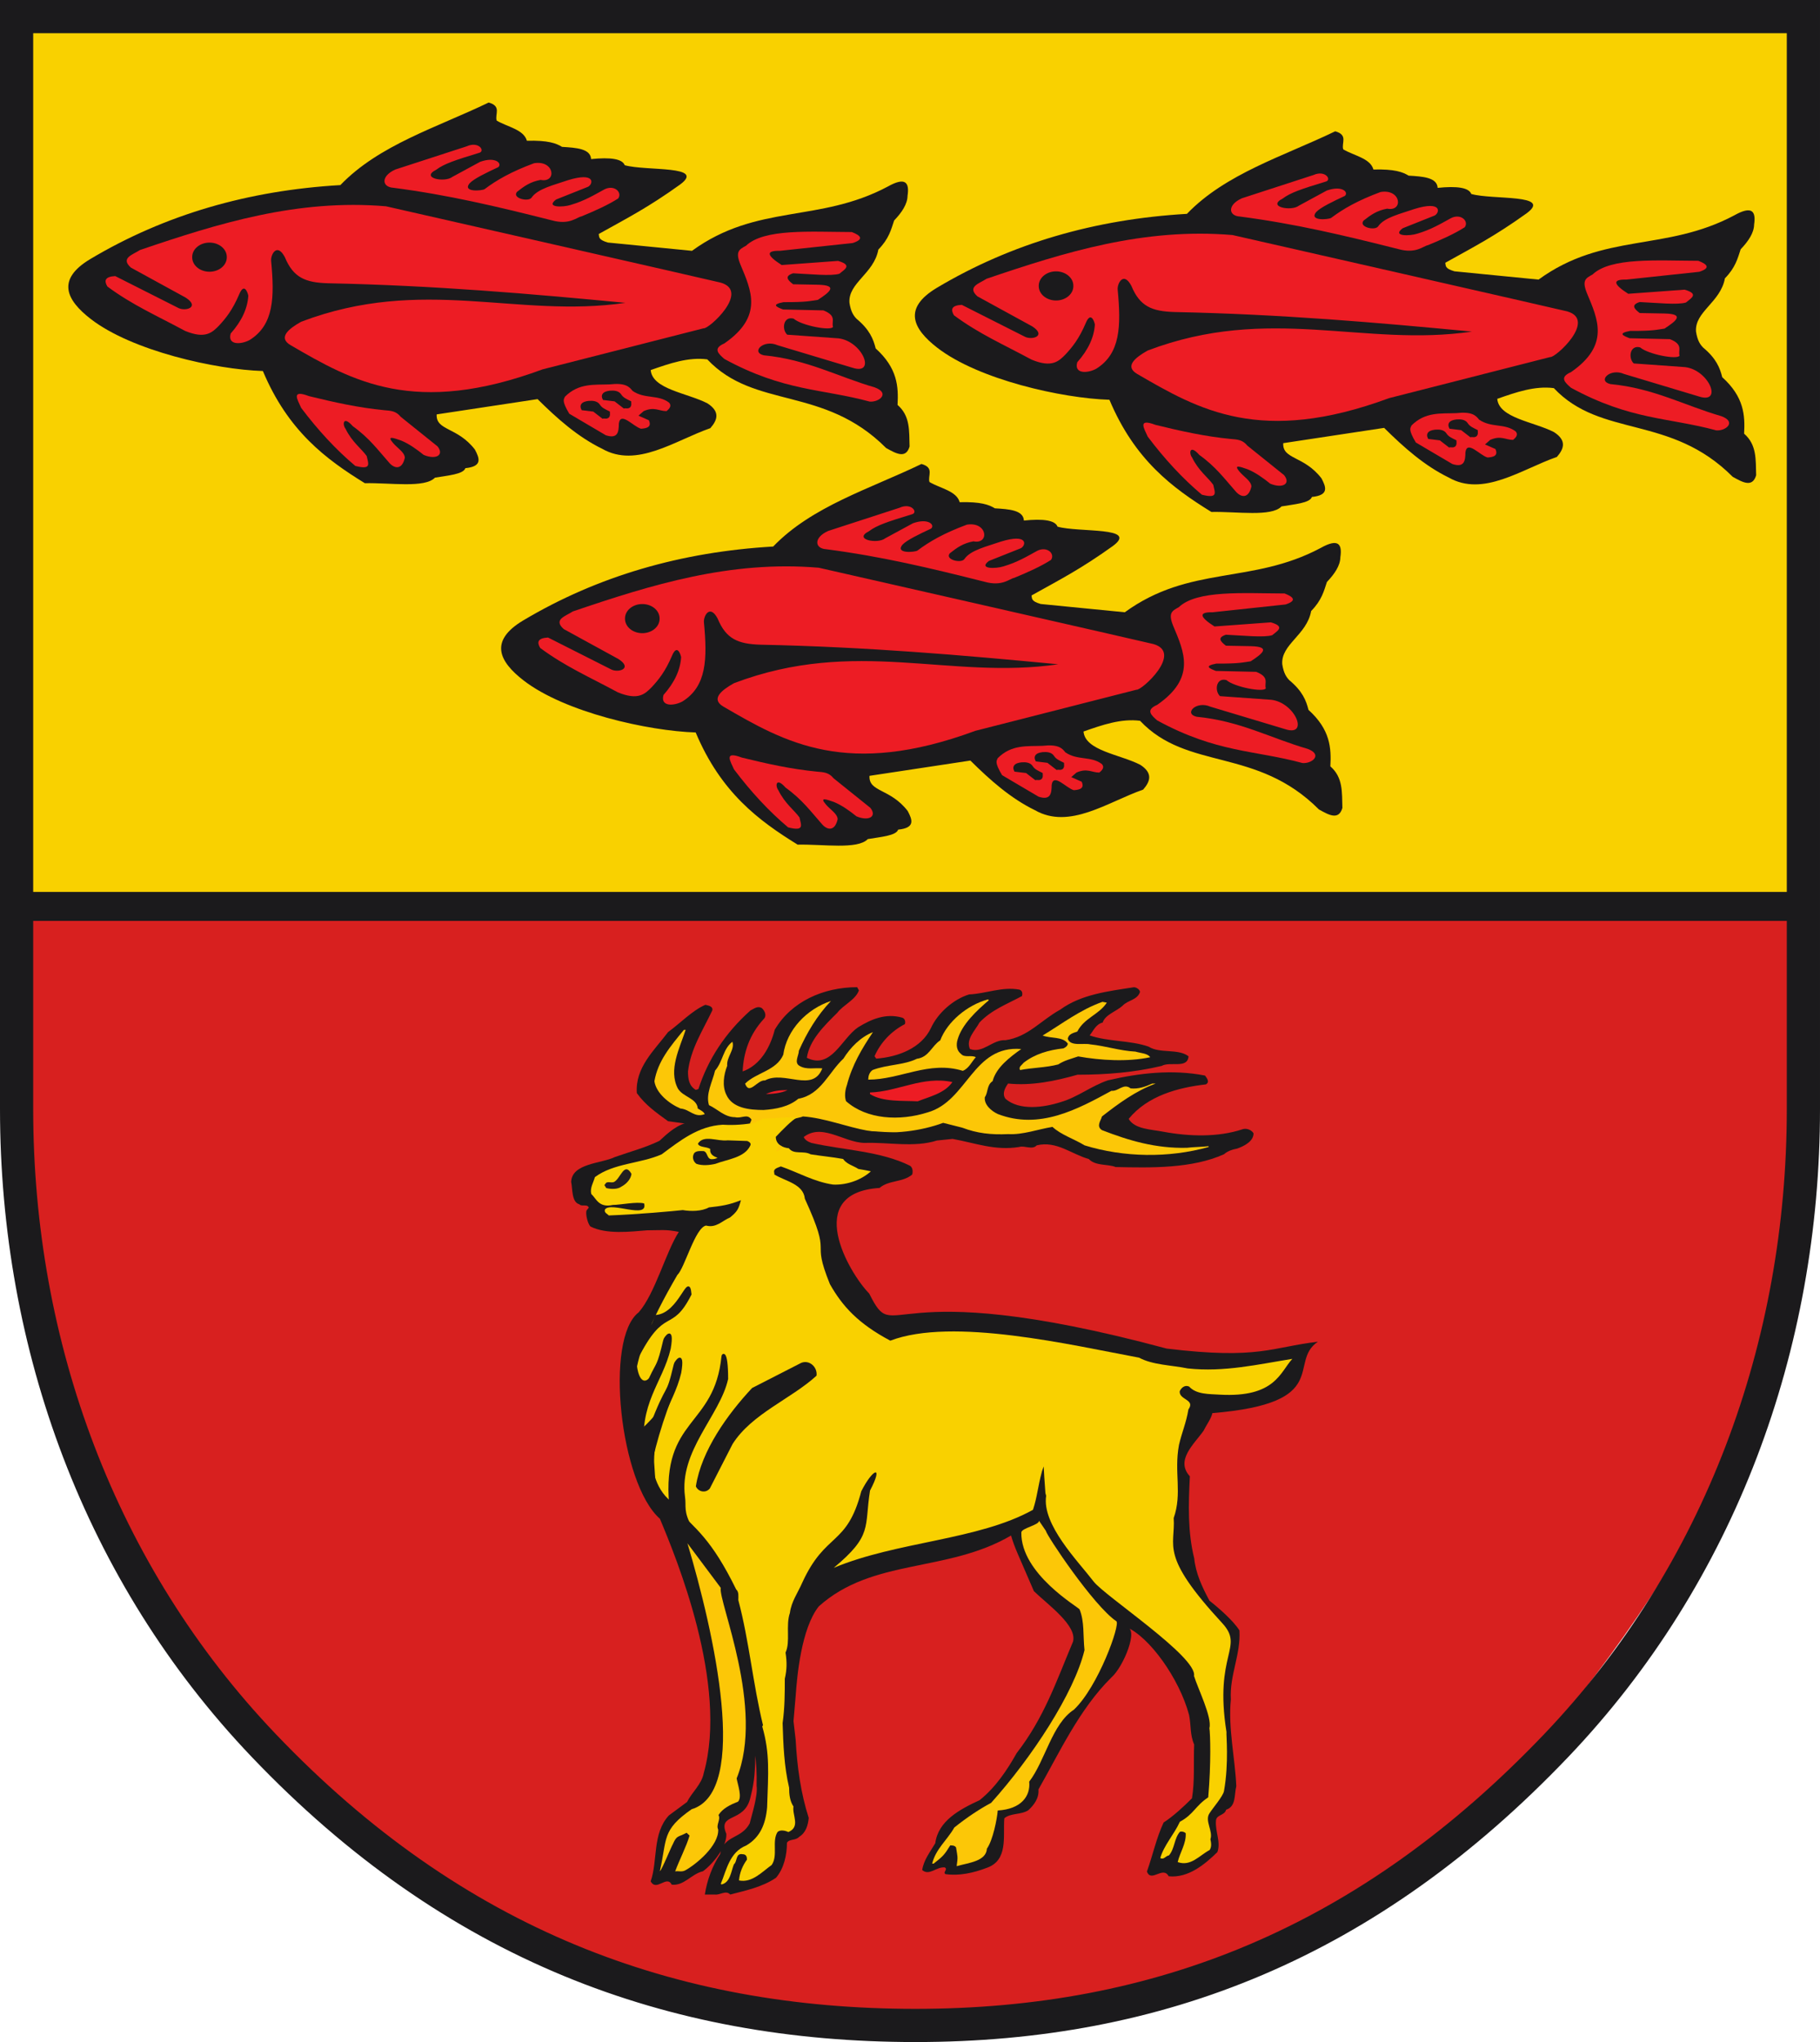 <?xml version="1.0" encoding="UTF-8" standalone="no"?>
<!-- Created with Inkscape (http://www.inkscape.org/) -->
<svg
   xmlns:svg="http://www.w3.org/2000/svg"
   xmlns="http://www.w3.org/2000/svg"
   version="1.0"
   width="628.215"
   height="704.874"
   id="svg2"
   xml:space="preserve"><defs
     id="defs5"><clipPath
       id="clipPath17"><path
         d="M 0,841.89 L 595.276,841.89 L 595.276,0 L 0,0 L 0,841.89 z"
         id="path19" /></clipPath><clipPath
       id="clipPath23"><path
         d="M 0.03,841.95 L 595.29,841.95 L 595.29,0.03 L 0.03,0.03 L 0.03,841.95 z"
         id="path25" /></clipPath><clipPath
       id="clipPath223"><path
         d="M 404.161,505.122 L 404.161,338.712 L 559.342,338.712 L 559.342,505.122"
         id="path225" /></clipPath><clipPath
       id="clipPath3799"><path
         d="M 404.161,505.122 L 404.161,338.712 L 559.342,338.712 L 559.342,505.122"
         id="path3801" /></clipPath></defs><g
     transform="matrix(1.25,0,0,-1.25,-1368.03,555.062)"
     id="g11">











<path
   d=""
   id="path3690"
   style="fill:#fcdb00;fill-opacity:1;fill-rule:evenodd;stroke:#fcdb00;stroke-width:5;stroke-linecap:round;stroke-linejoin:miter;stroke-miterlimit:4;stroke-dasharray:none;stroke-opacity:1" /><path
   d=""
   id="path3692"
   style="fill:#fcdb00;fill-opacity:1;fill-rule:evenodd;stroke:#fcdb00;stroke-width:5;stroke-linecap:round;stroke-linejoin:miter;stroke-miterlimit:4;stroke-dasharray:none;stroke-opacity:1" /><path
   d=""
   id="path3694"
   style="fill:#fcdb00;fill-opacity:1;fill-rule:evenodd;stroke:#fcdb00;stroke-width:5;stroke-linecap:round;stroke-linejoin:miter;stroke-miterlimit:4;stroke-dasharray:none;stroke-opacity:1" /><path
   d="M 1099.204,188.451 C 1099.204,188.451 1106.775,174.332 1111.965,113.95 C 1116.894,56.585 1142.772,2.412 1184.831,-38.589 C 1228.35,-81.017 1284.813,-104.377 1343.827,-104.377 C 1402.837,-104.377 1459.31,-81.017 1502.822,-38.589 C 1544.881,2.412 1580.179,62.475 1585.105,119.839 C 1590.298,180.221 1593.932,440.059 1593.932,440.059 L 1096.672,440.365"
   id="path2497"
   style="fill:#f9d100;fill-opacity:1;fill-rule:nonzero;stroke:none" /><path
   d="M 1097.809,190.372 L 1592.274,192.116 C 1592.274,192.116 1588.063,72.38 1577.252,49.926 C 1566.426,27.458 1517.664,-62.834 1449.915,-92.671 C 1392.388,-118.005 1332.401,-118.813 1270.966,-99.953 C 1229.185,-89.361 1152.603,-37.745 1134.054,7.178 C 1101.424,67.356 1100.199,129.114 1097.809,190.372"
   id="path717"
   style="fill:#d8201f;fill-opacity:1;fill-rule:nonzero;stroke:none" /><g
   transform="matrix(1,0,0,-1,1119.833,396.235)"
   id="g3410"><path
     d="M 211.768,225.676 C 210.811,228.338 207.455,229.667 205.78,231.881 C 202.185,235.428 198.111,239.416 197.392,244.292 C 204.098,247.62 206.977,238.975 211.529,235.873 C 215.122,233.658 219.191,231.886 223.745,233.216 C 224.461,233.439 224.704,234.323 224.463,234.989 C 220.627,236.982 217.754,240.087 216.076,243.854 L 216.555,244.519 C 222.545,244.075 229.011,241.642 231.647,236.099 C 233.566,231.887 237.877,228.121 242.191,226.792 C 246.982,226.572 251.291,224.577 256.082,225.465 C 256.801,225.685 257.041,226.352 256.803,227.239 C 252.728,229.452 248.417,231.006 245.061,234.55 C 243.863,236.766 241.227,239.205 242.426,241.864 C 246.017,243.194 248.655,239.205 252.247,239.427 C 258.477,238.543 262.068,233.89 267.339,231.007 C 273.089,226.797 280.516,225.913 287.701,224.807 C 288.421,224.806 289.378,225.472 289.379,226.138 C 288.658,228.352 286.024,228.354 284.586,229.903 C 282.909,231.454 279.794,232.342 279.077,234.559 C 277.158,235.002 276.442,236.995 275.482,238.103 C 280.512,239.876 286.74,239.437 291.77,241.21 C 294.881,243.205 299.912,241.654 302.788,243.872 C 302.547,247.417 297.758,245.203 295.361,246.531 C 287.934,248.302 280.269,248.965 272.125,248.963 C 265.896,250.734 259.43,252.064 252.963,251.397 C 252.003,252.727 251.285,254.278 252.242,255.61 C 256.076,258.936 262.783,258.05 267.572,256.498 C 272.124,255.17 275.956,252.068 280.51,250.515 C 289.131,248.523 298.234,247.417 307.338,249.193 C 307.817,249.857 308.775,250.968 307.575,251.631 C 299.913,252.518 291.525,254.731 286.256,261.159 C 287.932,264.04 292.483,264.041 295.834,264.707 C 303.022,266.039 310.927,266.261 317.635,264.045 C 318.831,263.604 320.268,264.267 320.746,265.156 C 320.745,267.372 318.11,268.7 316.194,269.367 C 314.999,269.588 313.561,270.032 312.603,270.916 C 303.739,274.906 292.481,274.68 282.659,274.455 C 280.502,273.568 277.149,274.234 275.236,272.239 C 270.443,270.909 266.372,267.14 260.864,268.469 C 259.665,269.797 257.511,268.465 256.072,268.909 C 249.364,270.016 243.855,267.8 237.629,266.689 L 233.318,267.131 C 227.088,269.124 219.905,267.572 213.435,267.792 C 207.448,267.791 200.983,261.584 195.711,266.9 L 159.065,261.795 C 155.709,259.358 152.836,257.36 150.442,254.035 C 149.965,246.943 155.235,242.29 159.071,237.193 C 162.423,234.752 165.779,231.208 169.369,229.659 C 170.327,229.879 171.528,230.101 171.285,231.208 C 168.649,236.75 165.295,241.849 164.574,248.053 C 164.574,250.048 164.813,252.044 166.73,253.152 L 167.451,252.93 C 170.085,244.729 174.877,237.416 181.828,231.211 C 182.784,230.768 183.743,229.881 184.942,230.547 C 185.897,231.434 186.377,232.765 185.419,233.652 C 181.587,237.862 179.908,242.738 179.665,248.056 C 184.696,246.284 187.334,241.187 188.53,236.534 C 193.085,228.775 201.949,224.789 211.29,224.791 L 211.768,225.676"
     id="path2501"
     style="fill:#1b1a1c;fill-opacity:1;fill-rule:nonzero;stroke:none" /><path
     d="M 247.653,228.388 C 244.296,231.266 240.223,235.033 239.024,239.244 C 238.545,240.796 238.785,242.35 239.983,243.234 C 240.942,244.346 242.859,243.458 244.054,244.124 C 242.855,245.453 242.136,247.225 240.462,247.889 C 231.12,245.008 223.213,250.327 214.349,250.322 C 214.353,249.435 214.592,248.328 215.549,247.665 C 219.622,246.114 224.172,246.336 227.768,244.562 C 231.12,244.121 231.84,241.016 234.233,239.467 C 236.151,234.368 241.664,229.715 247.411,228.166 L 247.653,228.388"
     id="path2503"
     style="fill:#fcc707;fill-opacity:1;fill-rule:nonzero;stroke:none" /><path
     d="M 204.056,228.597 C 200.224,232.589 197.349,237.465 195.189,242.339 C 195.192,243.668 193.751,245.665 195.427,246.551 C 197.344,247.658 199.499,246.995 201.655,247.216 C 199.021,254.088 191.118,247.659 185.847,250.539 C 183.691,250.318 181.533,254.75 180.337,251.425 C 183.453,248.322 188.96,247.88 190.88,243.447 C 191.838,236.577 197.347,230.812 204.056,228.597"
     id="path2505"
     style="fill:#fcc707;fill-opacity:1;fill-rule:nonzero;stroke:none" /><path
     d="M 280.227,229.058 C 278.073,232.382 274,233.267 272.083,237.037 C 270.884,237.478 269.685,237.699 269.445,239.031 C 270.165,241.246 273.757,240.139 275.673,240.583 C 279.984,241.029 283.818,242.36 288.13,242.58 C 289.565,243.023 291.482,243.026 292.202,244.133 C 285.974,245.463 278.548,245.018 272.318,243.907 C 270.402,244.571 268.487,245.013 266.811,246.123 C 263.458,247.01 259.622,247.008 256.27,247.674 C 255.792,246.785 256.748,246.343 257.229,245.678 C 260.341,243.241 264.177,242.131 268.249,241.688 C 268.727,241.469 269.445,241.026 269.448,240.36 C 268.012,238.363 264.894,239.03 262.502,238.142 C 268.01,234.818 272.803,231.05 279.03,228.836 L 280.227,229.058"
     id="path2507"
     style="fill:#fcc707;fill-opacity:1;fill-rule:nonzero;stroke:none" /><path
     d="M 215.643,237.204 C 212.529,241.857 209.894,246.292 208.456,251.831 C 207.973,253.162 207.735,254.936 208.215,256.266 C 213.96,261.366 223.065,261.809 230.729,259.372 C 241.75,256.273 243.188,240.758 256.603,241.867 C 253.487,244.084 249.656,246.964 248.695,250.731 C 247.019,251.84 247.497,253.834 246.541,255.163 C 246.298,257.161 248.216,258.935 250.13,259.821 C 261.627,264.256 272.169,258.497 281.511,253.4 C 283.427,253.621 284.865,251.185 286.781,252.734 C 288.936,252.958 290.853,252.291 292.77,251.407 L 293.729,251.406 C 288.218,253.401 283.426,256.945 278.877,260.493 C 278.633,261.6 277.199,263.153 278.874,264.259 C 286.298,267.144 293.725,269.36 302.347,269.143 C 304.023,268.92 306.418,268.921 308.337,268.699 L 308.336,268.92 C 297.315,272.023 284.859,271.797 274.083,268.469 C 271.209,266.696 267.617,265.587 265.219,263.37 C 261.15,264.033 257.078,265.584 253.005,265.364 C 248.214,265.583 244.38,265.14 240.309,263.587 L 235.039,262.255 C 229.05,264.469 221.144,265.576 214.441,264.467 C 208.211,263.357 202.464,260.918 196.235,260.474 C 196.892,260.728 180.414,263.766 180.666,263.797 C 181.386,262.909 181.862,262.244 182.104,261.357 C 180.906,259.583 179.467,261.135 177.551,260.69 C 174.679,260.692 172.762,258.473 170.367,257.364 C 169.409,254.261 171.328,250.936 172.044,247.835 C 174.202,245.398 174.204,241.849 176.838,239.855 C 177.557,242.074 175.162,244.068 175.399,246.506 C 174.443,248.944 173.961,252.045 175.157,254.483 C 176.833,258.254 181.625,258.698 185.456,258.7 C 188.811,258.479 192.402,257.814 195.041,255.596 C 201.268,254.49 203.425,248.284 207.498,244.517 C 209.416,241.413 212.292,238.532 215.643,237.204"
     id="path2509"
     style="fill:#fcc707;fill-opacity:1;fill-rule:nonzero;stroke:none" /><path
     d="M 163.925,236.571 C 162.246,241.668 159.131,247.651 161.764,252.751 C 163.203,255.189 167.033,255.412 167.272,258.292 C 167.991,258.736 168.952,259.181 169.188,259.844 C 166.315,260.954 165.119,258.513 162.482,258.294 C 159.368,256.962 155.775,254.078 155.299,250.756 C 156.26,245.212 159.614,241.225 163.448,236.57 L 163.925,236.571"
     id="path2511"
     style="fill:#fcc707;fill-opacity:1;fill-rule:nonzero;stroke:none" /><path
     d="M 237.586,250.994 C 235.429,254.097 231.355,254.982 228.004,256.31 C 223.692,256.09 218.423,256.532 214.827,254.314 L 214.829,253.869 C 222.493,253.648 229.441,249.218 237.586,250.994"
     id="path2513"
     style="fill:#ed1c24;fill-opacity:1;fill-rule:nonzero;stroke:none" /><path
     d="M 192.074,253.199 C 190.396,254.088 187.523,254.306 186.086,254.305 C 188,253.421 189.918,253.199 192.074,253.199"
     id="path2515"
     style="fill:#ed1c24;fill-opacity:1;fill-rule:nonzero;stroke:none" /><path
     d="M 231.507,265.568 L 227.897,265.939 C 222.68,267.607 216.664,266.307 211.246,266.492 C 206.231,266.491 200.817,261.293 196.402,265.745 C 196.601,266.859 197.605,267.417 198.609,267.788 C 207.634,269.831 217.666,270.02 225.889,274.105 C 226.69,274.662 226.689,275.778 226.489,276.521 C 223.882,278.747 220.07,278.004 217.462,280.23 C 196.256,281.591 208.885,303.548 214.624,309.408 C 222.283,324.747 217.225,303.208 296.748,324.587 C 322.29,327.682 325.756,324.172 338.501,322.698 C 330.072,328.413 342.779,339.652 309.382,342.409 C 308.979,344.079 307.777,345.564 306.974,347.235 C 304.363,350.948 299.079,355.403 303.158,359.86 C 302.754,367.655 302.554,375.266 304.358,382.505 C 304.758,386.589 306.562,390.489 308.567,394.201 C 311.174,396.245 315.241,399.823 316.847,402.421 C 317.247,409.103 314.079,414.806 314.479,421.492 C 313.675,429.286 315.687,438.011 315.976,445.438 C 315.374,447.85 315.974,451.006 313.165,451.934 C 312.766,453.603 310.358,453.234 310.357,455.09 C 310.156,458.059 311.761,460.845 310.757,463.629 C 307.345,466.968 302.728,470.868 297.313,470.307 C 295.709,467.339 292.497,472.165 291.297,469.007 C 292.901,464.552 293.906,459.727 295.912,455.458 C 298.521,453.786 301.531,451.003 303.739,448.776 C 304.541,443.95 304.141,438.939 304.344,433.927 C 303.142,431.142 303.542,428.729 302.94,425.758 C 300.254,415.703 291.967,404.161 285.637,401.507 C 289.203,401.761 284.85,412.476 281.476,415.418 C 272.646,424.141 267.167,436.118 261.346,446.325 C 261.546,448.739 260.143,450.594 258.537,452.08 C 256.53,453.378 253.523,452.822 251.918,454.306 C 251.515,459.317 253.118,466 246.899,468.042 C 243.489,469.341 239.477,470.267 235.664,469.712 C 234.863,469.154 236.466,468.41 235.465,467.855 C 233.057,467.668 231.251,470.267 229.245,468.595 C 229.649,465.81 231.454,463.584 232.859,461.171 C 233.663,455.045 239.48,451.889 245.098,449.294 C 249.513,445.767 252.724,440.94 255.332,436.3 C 262.957,426.463 266.28,416.462 270.894,405.511 C 272.101,401.058 263.9,395.288 260.09,391.575 C 255.695,381.302 254.821,379.777 253.779,376.209 C 236.114,386.561 215.588,382.381 200.68,395.787 C 195.832,401.901 194.679,415.173 194.312,420.411 L 193.708,427.466 L 194.307,432.662 C 194.707,440.088 195.708,447.327 197.913,454.197 C 197.712,456.237 197.111,458.279 195.304,459.392 C 194.303,460.508 192.496,459.95 191.895,461.064 C 191.892,464.406 191.091,468.119 188.882,470.716 C 185.069,473.315 180.458,474.242 176.242,475.353 C 175.041,474.054 173.436,475.538 172.03,475.354 L 169.222,475.354 C 169.827,471.456 171.232,467.558 173.437,464.214 C 174.442,458.832 179.2,460.18 181.606,455.727 C 182.209,453.312 183.915,447.92 183.516,445.322 C 183.719,438.454 182.674,433.773 181.672,426.907 C 172.703,396.145 170.82,385.979 188.179,432.541 C 186.172,432.91 184.769,434.58 183.164,436.066 C 183.089,440.91 183.055,443.746 181.816,448.51 C 180.21,455.762 172.613,452.618 175.161,458.585 C 175.361,461.928 171.722,466.693 168.715,468.918 C 165.503,469.66 163.497,473.001 160.087,472.629 C 158.682,469.846 155.874,474.671 154.27,471.699 C 156.275,465.947 154.672,458.521 159.29,453.508 L 164.306,449.798 C 165.71,447.012 168.317,444.971 168.922,441.816 C 175.811,417.288 161.2,382.042 156.812,371.581 C 145.799,361.923 141.441,321.844 150.954,314.585 C 155.469,309.467 158.493,297.795 162.045,292.365 C 158.433,291.622 157.078,291.929 153.266,291.929 C 148.654,292.298 142.061,293.112 137.649,290.883 C 136.846,290.14 136.181,287.157 136.583,286.415 C 136.784,286.228 136.982,285.858 137.183,285.671 C 136.784,284.557 135.178,285.485 134.578,284.744 C 132.371,284.187 132.711,280.239 132.311,278.57 C 132.512,273.37 140.632,273.532 144.444,271.676 C 148.658,270.192 152.871,269.078 156.683,267.223 C 159.091,264.996 161.699,262.585 165.11,262.026 L 165.712,261.47"
     id="path2517"
     style="fill:#1b1a1c;fill-opacity:1;fill-rule:nonzero;stroke:none" /><path
     d="M 194.908,260.627 C 193.274,261.436 190.488,264.378 188.815,266.117 C 188.817,268.158 190.623,269.086 192.428,269.274 C 193.83,271.128 196.437,269.83 198.445,270.944 C 204.262,271.873 210.679,272.061 215.695,275.032 C 213.085,277.816 208.673,279.487 204.659,279.301 C 199.445,278.556 195.033,275.957 190.219,274.285 C 189.414,274.656 188.011,274.842 188.412,276.141 L 188.414,276.511 C 191.422,278.368 196.437,279.113 196.837,283.196 C 204.763,300.513 198.268,293.224 203.761,306.789 C 207.202,312.88 211.545,317.684 220.438,322.403 C 237.595,315.844 270.447,323.624 289.12,327.093 C 292.931,329.134 297.945,329.136 302.559,330.067 C 312.66,331.162 322.088,328.919 331.449,327.429 C 328.083,331.075 326.746,338.186 311.383,337.308 C 308.575,337.12 304.966,337.305 302.959,335.078 C 301.755,334.519 300.752,335.45 300.352,336.377 C 300.149,338.79 304.764,338.605 302.758,341.389 C 302.153,345.101 300.95,347.699 300.146,351.227 C 298.74,358.837 301.099,364.513 298.693,371.38 C 299.22,379.323 294.629,381.491 312.071,400.376 C 318.326,407.148 309.795,408.694 313.269,430.459 C 313.15,431.028 313.988,438.944 312.58,446.784 C 312.322,448.222 309.431,451.532 308.582,452.909 C 307.174,454.951 309.631,457.85 308.829,460.079 C 309.029,461.008 309.228,462.121 308.628,463.047 C 305.816,464.533 303.408,467.688 299.798,466.387 C 300.401,463.79 302.208,461.191 302.009,458.406 C 301.607,458.035 301.005,457.848 300.404,458.034 C 298.798,459.891 298.997,462.675 297.393,464.532 C 296.39,464.717 295.989,465.829 294.985,465.273 C 295.988,461.747 298.799,458.778 300.402,455.25 C 304.215,453.21 304.616,450.919 308.227,448.508 C 309.07,438.948 308.779,430.801 308.553,429.396 C 309.357,426.427 305.306,418.324 304.303,414.985 C 305.307,409.787 279.809,393.023 276.603,388.939 C 272.191,383.184 262.267,373.213 263.471,365.232 L 263.271,364.488 C 259.401,314.444 271.783,333.392 262.34,358.412 C 261.136,362.866 261.019,365.53 259.835,369.11 C 244.739,377.524 222.336,377.799 204.803,385.143 C 215.631,376.134 213.226,374.02 214.835,363.806 C 218.68,356.465 215.606,357.716 212.428,363.989 C 208.415,379.339 202.582,375.095 196.125,389.226 C 194.921,392.009 193.115,394.423 192.713,397.579 C 191.506,401.104 192.911,405.561 191.507,408.529 C 191.906,411.129 191.905,413.17 191.305,415.77 C 191.302,419.855 191.3,423.752 190.7,428.02 C 190.896,433.961 191.096,439.903 192.498,445.842 C 192.497,447.698 192.7,449.555 193.7,451.041 C 193.301,453.454 195.707,456.61 192.296,458.094 C 191.495,457.721 190.09,457.352 189.288,458.093 C 187.681,460.692 189.485,464.589 187.679,467.188 C 185.073,469.045 182.261,472.201 178.653,471.455 C 178.851,469.23 179.655,467.374 180.858,465.704 C 180.861,464.961 180.66,464.217 179.657,464.217 C 177.65,463.846 178.25,466.259 177.247,467.002 C 176.446,469.043 176.245,472.014 173.837,472.57 L 173.634,472.385 C 175.242,468.487 176.045,463.659 180.66,461.803 C 184.47,459.578 186.019,455.911 186.421,451.269 C 186.726,441.756 187.243,436.476 185.082,428.947 L 185.283,428.578 C 182.477,417.065 181.477,405.371 178.47,394.046 C 178.471,392.934 178.672,391.821 177.868,391.079 C 171.025,377.124 166.705,374.363 160.907,368.382 C 159.568,366.195 179.055,345.571 161.564,367.792 C 156.472,365.391 154.247,358.433 154.99,354.759 C 156.413,347.726 161.193,334.036 162.867,332.854 C 166.616,330.207 151.976,347.625 151.615,346.615 C 150.188,342.615 149.528,338.709 149.803,334.422 C 150.303,326.6 153.912,317.51 161.633,304.261 C 163.639,302.406 166.542,291.171 169.553,290.617 C 172.362,291.36 173.966,289.318 176.172,288.389 C 178.183,286.763 178.565,286.013 179.185,283.61 C 175.974,284.909 173.766,285.233 170.356,285.603 C 168.349,286.716 165.34,286.718 163.133,286.344 C 160.374,286.641 150.84,287.527 142.673,287.825 C 142.471,287.454 141.269,287.083 141.67,286.154 C 143.274,283.927 153.658,288.964 152.456,284.508 C 150.449,283.953 145.833,284.925 143.827,284.924 C 139.93,285.781 139.263,283.183 137.858,281.883 C 137.458,280.214 138.461,278.728 138.863,277.243 C 144.079,273.346 151.502,273.534 157.32,270.936 C 162.336,267.223 167.353,263.143 174.175,262.771 C 177.383,262.958 180.21,262.732 183.221,262.178 C 183.824,261.434 184.804,261.845 185.007,261.103"
     id="path2519"
     style="fill:#f9d100;fill-opacity:1;fill-rule:nonzero;stroke:none" /><path
     d="M 180.951,267.267 C 181.354,267.454 182.155,267.826 181.756,268.568 C 180.15,271.908 175.534,272.28 172.123,273.579 C 170.519,273.95 168.513,274.134 166.909,273.577 C 166.105,273.019 165.706,271.905 166.106,270.978 C 166.507,269.864 167.913,270.05 168.915,270.051 C 170.12,270.422 169.719,272.464 171.322,272.279 C 171.925,272.278 172.326,272.094 172.726,271.907 C 171.725,271.537 170.521,270.978 170.72,269.493 C 169.717,268.749 167.713,269.122 167.311,268.007 C 168.917,265.411 172.727,267.452 175.534,267.082 L 180.951,267.267"
     id="path2521"
     style="fill:#1b1a1c;fill-opacity:1;fill-rule:nonzero;stroke:none" /><path
     d="M 190.336,269.49 L 188.934,270.231 C 189.332,269.675 189.133,268.561 190.136,268.561 C 190.739,268.748 190.337,269.12 190.336,269.49"
     id="path2523"
     style="fill:#fcc707;fill-opacity:1;fill-rule:nonzero;stroke:none" /><path
     d="M 224.838,274.324 C 225.241,274.51 225.642,275.067 225.24,275.438 C 220.627,276.736 216.415,275.251 211.8,274.508 C 210.394,273.578 208.39,273.208 207.587,271.537 L 208.592,270.979 C 213.606,272.837 219.221,274.139 224.838,274.324"
     id="path5092"
     style="fill:#1b1a1c;fill-opacity:1;fill-rule:nonzero;stroke:#1b1a1c;stroke-opacity:1" /><path
     d="M 148.97,276.353 C 148.768,277.838 147.566,279.135 146.161,279.88 C 145.158,280.622 143.352,280.619 141.948,280.248 C 141.949,279.878 141.148,279.505 141.749,279.134 C 142.149,278.208 143.352,278.951 144.157,278.578 C 145.96,277.65 146.965,272.826 148.97,276.353"
     id="path2526"
     style="fill:#231f20;fill-opacity:1;fill-rule:nonzero;stroke:none" /><path
     d="M 263.405,374.938 C 263.503,376.022 276.47,395.542 282.861,399.886 C 284.024,400.677 277.876,417.952 271.128,424.311 C 265.108,428.21 263.212,438.416 258.798,444.169 C 259.199,448.252 256.486,451.776 250.107,452.142 C 249.904,454.555 248.776,460.32 247.116,462.678 C 246.912,466.204 241.973,466.587 238.764,467.516 C 239.165,464.731 238.991,464.938 238.591,462.338 C 238.191,461.781 237.587,461.782 236.988,461.78 C 235.381,464.38 235.004,464.782 232.394,466.824 L 231.994,466.825 C 232.997,462.741 236.114,460.361 238.121,456.834 C 241.697,453.965 245.26,451.639 248.269,450.043 C 259.453,437.598 271.204,419.746 274.061,407.862 C 273.623,403.603 274.08,400.035 272.707,396.616 C 272.467,396.02 256.44,386.857 256.621,375.363 C 256.64,374.16 261.636,373.307 261.498,372.125"
     id="path2529"
     style="fill:#fcc707;fill-opacity:1;fill-rule:nonzero;stroke:none" /><path
     d="M 195.835,328.535 L 182.271,335.475 C 175.547,342.671 168.271,352.739 166.745,362.632 C 167.391,364.123 169.397,364.619 170.588,363.241 L 176.889,350.933 C 182.215,342.553 193.004,338.527 200.063,332.078 C 200.388,329.742 198.114,327.597 195.835,328.535"
     id="path2531"
     style="fill:#1b1a1c;fill-opacity:1;fill-rule:nonzero;stroke:none" /><path
     d="M 173.62,390.66 C 172.872,394.364 185.848,423.945 178.005,443.282 C 178.329,445.086 179.571,448.447 178.392,449.697 C 176.29,450.533 174.139,451.552 173.004,453.389 C 173.671,454.7 172.247,456.084 172.915,457.394 C 173.114,461.855 166.743,467.08 163.808,468.676 C 162.831,469.207 161.86,468.767 161.032,468.966 C 162.032,466.14 164.197,461.94 165.004,459.066 L 164.184,458.293 C 161.738,459.622 161.516,458.877 160.369,461.48 C 160.027,461.97 157.242,468.8 156.804,468.888 C 158.855,459.882 157.249,457.619 165.574,451.797 C 181.726,446.984 171.732,402.819 164.42,378.361"
     id="path2533"
     style="fill:#fcc707;fill-opacity:1;fill-rule:nonzero;stroke:none" /><path
     d="M 159.627,367.742 C 157.524,343.675 172.112,346.638 174.076,326.675 C 174.006,326.43 175.392,324.432 175.407,332.949 C 173.189,342.978 161.776,352.777 163.5,365.538 C 163.907,368.146 162.932,369.525 165.471,374.027 L 160.958,372.496 L 159.627,367.742 z"
     id="path2535"
     style="fill:#1b1a1c;fill-opacity:1;fill-rule:evenodd;stroke:#1b1a1c;stroke-width:0.501px;stroke-linecap:butt;stroke-linejoin:miter;stroke-opacity:1" /><path
     d="M 153.991,346.719 C 159.308,332.689 158.511,339.035 160.912,328.891 C 160.842,328.646 163.646,324.357 162.461,331.238 C 160.243,340.69 153.522,346.226 155.246,360.117 L 154.667,351.363 L 153.991,346.719 z"
     id="path2537"
     style="fill:#1b1a1c;fill-opacity:1;fill-rule:evenodd;stroke:#1b1a1c;stroke-width:0.501px;stroke-linecap:butt;stroke-linejoin:miter;stroke-opacity:1" /><path
     d="M 148.685,340.808 C 149.108,339.692 149.994,326.849 150.061,327.79 C 150.605,335.593 153.607,333.771 154.095,332.717 C 156.204,328.168 156.212,329.797 158.007,322.216 C 157.936,321.972 160.741,317.683 159.556,324.563 C 157.338,334.016 150.617,339.552 152.34,353.442 L 150.453,348.834 L 148.685,340.808 z"
     id="path2539"
     style="fill:#1b1a1c;fill-opacity:1;fill-rule:evenodd;stroke:#1b1a1c;stroke-width:0.501px;stroke-linecap:butt;stroke-linejoin:miter;stroke-opacity:1" /><path
     d="M 153.399,314.028 C 153.943,321.83 155.199,316.626 155.688,315.572 C 162.463,315.006 164.699,303.086 165.295,309.6 C 159.804,320.471 158.101,312.259 150.441,327.459 C 151.475,323.433 152.674,319.038 153.399,314.028 z"
     id="path2541"
     style="fill:#1b1a1c;fill-opacity:1;fill-rule:evenodd;stroke:#1b1a1c;stroke-width:0.501px;stroke-linecap:butt;stroke-linejoin:miter;stroke-opacity:1" /></g><path
   d="M 1347.225,-115.266 C 1280.031,-115.266 1219.933,-93.216 1167.216,-37.921 C 1122.04,9.459 1099.007,72.38 1099.007,137.836 L 1099.007,439.466 L 1592.412,439.466 L 1592.412,137.836 C 1592.412,72.38 1569.372,9.466 1524.204,-37.921 C 1472.23,-92.438 1414.412,-115.266 1347.225,-115.266 z"
   id="path3289"
   style="fill:none;fill-opacity:1;fill-rule:nonzero;stroke:#1b1a1c;stroke-width:9.166;stroke-linecap:butt;stroke-linejoin:miter;stroke-miterlimit:3.864;stroke-dasharray:none;stroke-opacity:1" /><g
   transform="matrix(1.209,0,0,1.209,1014.669,-372.837)"
   id="g3243"><path
     d="M 40.291,-333.191 C 26.775,-333.615 2.925,-338.932 -8.851,-348.046 C -15.822,-353.442 -18.768,-359.288 -9.001,-365.147 C 12.363,-377.886 36.243,-384.756 62.415,-386.276 C 73.481,-397.789 90.021,-402.733 104.753,-409.846 C 108.539,-408.8 106.455,-406.45 107.043,-404.694 C 110.072,-402.877 114.768,-402.172 115.665,-398.934 C 121.703,-399.086 124.02,-398.223 125.704,-397.188 C 129.782,-396.944 133.832,-396.68 133.997,-393.696 C 139.492,-394.262 142.91,-393.788 143.599,-391.951 C 149.721,-390.215 166.955,-391.989 159.377,-386.412 C 150.146,-379.81 144.725,-377.081 136.179,-372.309 C 136.349,-371.496 135.96,-370.684 138.802,-369.871 L 162.804,-367.508 C 181.427,-381.046 199.004,-375.388 218.672,-385.84 C 223.853,-388.763 224.899,-386.914 224.346,-383.221 C 224.313,-380.866 222.753,-378.512 220.511,-376.157 C 219.638,-373.52 219.02,-370.934 216.013,-367.87 C 214.757,-360.975 207.348,-358.368 207.76,-352.668 C 208.17,-350.046 208.963,-348.955 209.81,-348.082 C 213.525,-344.997 214.592,-342.29 215.245,-339.643 C 221.503,-333.988 221.772,-328.733 221.493,-323.513 C 225.14,-320.348 224.796,-316.123 224.929,-311.64 C 223.859,-308.01 221.032,-309.653 218.236,-311.203 C 200.385,-329.101 180.705,-322.154 167.169,-336.519 C 161.785,-337.223 156.402,-335.356 151.019,-333.463 C 151.479,-327.974 161.437,-326.937 167.211,-323.965 C 170.862,-321.603 170.111,-319.24 168.042,-316.877 C 157.901,-313.336 147.014,-305.359 137.154,-310.995 C 130.207,-314.382 124.352,-319.591 118.72,-325.17 L 89.913,-320.806 C 89.649,-316.112 95.835,-317.268 100.825,-310.767 C 102.12,-308.306 103.091,-305.947 98.099,-305.45 C 97.506,-303.685 93.037,-303.375 89.42,-302.744 C 86.524,-299.699 76.62,-301.326 69.399,-301.164 C 58.241,-308.055 47.502,-316.038 40.291,-333.191 z"
     transform="matrix(0.8,0,0,-0.8,192.631,241.818)"
     id="path2455"
     style="fill:#1b1a1c;fill-opacity:1;fill-rule:evenodd;stroke:none;stroke-width:1px;stroke-linecap:butt;stroke-linejoin:miter;stroke-opacity:1" /><path
     d="M -4.098,-357.315 C 3.07,-352.004 9.965,-349.027 18.067,-344.65 C 23.875,-342.245 25.825,-344.18 27.752,-346.14 C 29.677,-348.214 31.601,-350.559 33.526,-355.08 C 34.892,-358.373 35.885,-355.867 36.134,-354.708 C 35.913,-351.107 34.305,-347.506 31.105,-343.905 C 30.121,-340.5 34.074,-340.727 36.506,-342.042 C 43.484,-346.381 43.616,-354.286 42.652,-364.579 C 42.454,-366.406 44.328,-369.958 46.564,-365.697 C 48.98,-359.85 52.406,-358.445 58.857,-358.247 C 89.335,-357.622 116.735,-355.24 143.789,-352.659 C 112.871,-348.127 85.99,-360.456 51.22,-347.258 C 47.51,-345.181 44.56,-342.69 48.24,-340.552 C 65.862,-330.286 83.595,-320.16 120.135,-333.661 L 166.14,-345.395 C 167.512,-345.052 179.566,-355.961 170.982,-358.433 C 169.939,-358.733 75.433,-380.225 75.433,-380.225 C 50.136,-382.368 27.587,-375.351 5.215,-367.746 C 3.163,-366.392 -0.475,-365.471 2.608,-362.717 L 18.253,-354.149 C 22.396,-351.467 18.284,-350.154 16.204,-351.169 L -1.863,-360.295 C -4.845,-360.141 -5.074,-358.954 -4.098,-357.315 z"
     transform="matrix(0.8,0,0,-0.8,192.631,241.818)"
     id="path3227"
     style="fill:#ed1c24;fill-opacity:1;fill-rule:evenodd;stroke:none;stroke-width:1px;stroke-linecap:butt;stroke-linejoin:miter;stroke-opacity:1" /><path
     d="M 29.987,-365.697 A 4.936,4.098 0 1 1 20.116,-365.697 A 4.936,4.098 0 1 1 29.987,-365.697 z"
     transform="matrix(0.8,0,0,-0.8,192.631,241.818)"
     id="path3229"
     style="opacity:1;fill:#1b1a1c;fill-opacity:1;fill-rule:nonzero;stroke:none;stroke-width:1;stroke-linecap:round;stroke-linejoin:round;stroke-miterlimit:4;stroke-dasharray:none;stroke-opacity:1" /><path
     d="M 53.456,-326.024 C 48.193,-328.013 50.203,-325.001 51.22,-322.672 C 56.071,-316.24 61.214,-310.685 66.679,-306.095 C 71.44,-304.869 70.389,-306.737 69.933,-308.922 C 68.473,-310.985 65.756,-312.887 63.886,-316.712 C 62.922,-317.957 63.215,-320.57 65.956,-317.445 C 70.706,-314.035 73.153,-310.624 76.178,-307.213 C 77.811,-305.19 80.037,-304.891 80.824,-308.44 C 80.758,-310.006 78.641,-311.23 77.482,-312.614 C 75.488,-314.917 77.747,-314.03 79.717,-313.359 C 81.985,-312.435 84.122,-310.91 86.203,-309.24 C 89.769,-307.76 92.132,-309.223 90.148,-311.683 L 79.688,-320.085 C 78.255,-321.804 76.93,-321.835 74.857,-322.015 C 67.643,-322.705 60.539,-324.282 53.456,-326.024 z"
     transform="matrix(0.8,0,0,-0.8,192.631,241.818)"
     id="path3231"
     style="fill:#ed1c24;fill-opacity:1;fill-rule:evenodd;stroke:none;stroke-width:1px;stroke-linecap:butt;stroke-linejoin:miter;stroke-opacity:1" /><path
     d="M 141.74,-382.46 C 142.97,-384.187 140.645,-386.467 137.829,-385.067 C 134.79,-383.403 132.099,-381.767 128.153,-380.61 C 126.104,-379.922 120.821,-379.781 124.01,-382.159 L 133.173,-385.812 C 134.661,-386.676 135.228,-390.096 127.399,-387.675 C 123.402,-386.282 118.712,-385.268 116.968,-382.646 C 115.985,-381.411 111.334,-382.55 112.858,-384.358 C 114.929,-385.985 116.643,-387.219 119.586,-387.757 C 124.286,-386.829 123.596,-393.485 117.713,-392.518 C 111.215,-390.108 107.099,-387.75 103.604,-385.126 C 102.846,-384.635 97.24,-384.167 99.274,-386.744 C 100.544,-388.132 104.198,-389.848 107.505,-391.4 C 108.68,-392.417 106.749,-394.496 102.332,-392.926 L 94.376,-388.61 C 92.253,-386.923 85.121,-388.276 89.775,-390.655 C 91.985,-392.335 95.145,-393.386 101.963,-395.462 C 103.931,-395.89 101.981,-398.906 98.529,-397.36 L 78.123,-390.727 C 73.889,-388.827 74.243,-385.697 77.551,-385.508 C 93.297,-383.457 107.002,-380.192 122.748,-376.222 C 127.838,-374.784 129.888,-377.103 131.251,-377.339 C 135.186,-378.959 138.887,-380.624 141.74,-382.46 z"
     transform="matrix(0.8,0,0,-0.8,192.631,241.818)"
     id="path3233"
     style="fill:#ed1c24;fill-opacity:1;fill-rule:evenodd;stroke:none;stroke-width:1px;stroke-linecap:butt;stroke-linejoin:miter;stroke-opacity:1" /><path
     d="M 126.529,-325.858 C 126.215,-325.086 125.541,-324.735 127.771,-320.996 L 138.201,-314.849 C 141.695,-313.715 141.893,-315.876 141.927,-318.202 C 142.413,-321.767 146.133,-317.247 148.259,-316.712 C 150.038,-316.829 151.336,-317.268 150.494,-319.133 L 147.514,-320.437 L 149.004,-321.741 C 152.079,-323.094 153.35,-321.741 155.523,-321.741 C 156.559,-322.548 156.993,-323.355 156.268,-324.162 C 153.122,-326.554 149.315,-325.119 145.838,-327.514 C 144.889,-328.748 143.731,-329.876 139.319,-329.377 C 134.944,-329.204 130.483,-329.814 126.529,-325.858 z"
     transform="matrix(0.8,0,0,-0.8,192.631,241.818)"
     id="path3235"
     style="fill:#ed1c24;fill-opacity:1;fill-rule:evenodd;stroke:none;stroke-width:1px;stroke-linecap:butt;stroke-linejoin:miter;stroke-opacity:1" /><path
     d="M 178.205,-368.948 C 176.265,-367.892 175.119,-367.31 176.635,-363.584 C 179.734,-356.192 183.221,-348.81 172.056,-341.079 C 168.633,-339.596 170.376,-338.113 172.056,-336.631 C 189.072,-327.353 199.918,-328.173 213.532,-324.462 C 216.258,-324.228 219.469,-326.874 214.972,-328.518 C 204.417,-331.571 195.724,-336.486 183.308,-337.677 C 179.522,-338.564 183.224,-342.336 187.233,-340.556 L 208.56,-334.145 C 215.528,-331.845 211.517,-341.694 204.635,-342.518 L 189.981,-343.565 C 188.348,-345.111 188.878,-348.943 191.813,-348.145 C 194.112,-346.154 202.468,-344.567 203.065,-345.789 C 202.573,-347.359 204.257,-348.93 200.317,-350.5 L 188.803,-350.761 C 187.02,-351.459 185.266,-352.157 188.934,-352.855 C 195.724,-352.822 196.558,-353.214 198.747,-353.509 C 202.113,-355.696 204.65,-357.699 198.747,-357.827 L 191.682,-357.958 C 190.141,-359.133 189.094,-360.267 191.682,-361.098 C 196.577,-360.87 202.58,-360.228 204.897,-360.967 C 206.338,-362.188 208.743,-363.409 204.504,-364.63 L 188.411,-363.453 C 184.183,-366.156 183.743,-367.596 187.888,-367.509 L 208.691,-369.733 C 211.897,-370.78 211.139,-371.827 208.43,-372.873 C 196.56,-372.911 183.411,-373.908 178.205,-368.948 z"
     transform="matrix(0.8,0,0,-0.8,192.631,241.818)"
     id="path3237"
     style="fill:#ed1c24;fill-opacity:1;fill-rule:evenodd;stroke:none;stroke-width:1px;stroke-linecap:butt;stroke-linejoin:miter;stroke-opacity:1" /><path
     d="M 139.409,-327.078 C 137.599,-326.862 137.334,-326.217 137.721,-325.391 L 140.906,-325.003 L 143.459,-323.028 C 144.092,-323.169 145.128,-322.503 144.978,-324.209 C 143.958,-324.735 142.874,-325.134 142.154,-326.259 C 141.642,-327.058 140.506,-327.17 139.409,-327.078 z"
     transform="matrix(0.8,0,0,-0.8,192.631,241.818)"
     id="path3239"
     style="fill:#1b1a1c;fill-opacity:1;fill-rule:evenodd;stroke:#1b1a1c;stroke-width:1px;stroke-linecap:butt;stroke-linejoin:miter;stroke-opacity:1" /><path
     d="M 299.289,501.146 C 297.841,500.973 297.629,500.457 297.939,499.796 L 300.487,499.486 L 302.529,497.906 C 303.035,498.019 303.864,497.486 303.745,498.851 C 302.928,499.272 302.062,499.591 301.485,500.491 C 301.076,501.13 300.167,501.219 299.289,501.146 z"
     id="path3241"
     style="fill:#1b1a1c;fill-opacity:1;fill-rule:evenodd;stroke:#1b1a1c;stroke-width:0.8px;stroke-linecap:butt;stroke-linejoin:miter;stroke-opacity:1" /></g><g
   transform="matrix(1.209,0,0,1.209,895.154,-273.026)"
   id="g3254"><path
     d="M 40.291,-333.191 C 26.775,-333.615 2.925,-338.932 -8.851,-348.046 C -15.822,-353.442 -18.768,-359.288 -9.001,-365.147 C 12.363,-377.886 36.243,-384.756 62.415,-386.276 C 73.481,-397.789 90.021,-402.733 104.753,-409.846 C 108.539,-408.8 106.455,-406.45 107.043,-404.694 C 110.072,-402.877 114.768,-402.172 115.665,-398.934 C 121.703,-399.086 124.02,-398.223 125.704,-397.188 C 129.782,-396.944 133.832,-396.68 133.997,-393.696 C 139.492,-394.262 142.91,-393.788 143.599,-391.951 C 149.721,-390.215 166.955,-391.989 159.377,-386.412 C 150.146,-379.81 144.725,-377.081 136.179,-372.309 C 136.349,-371.496 135.96,-370.684 138.802,-369.871 L 162.804,-367.508 C 181.427,-381.046 199.004,-375.388 218.672,-385.84 C 223.853,-388.763 224.899,-386.914 224.346,-383.221 C 224.313,-380.866 222.753,-378.512 220.511,-376.157 C 219.638,-373.52 219.02,-370.934 216.013,-367.87 C 214.757,-360.975 207.348,-358.368 207.76,-352.668 C 208.17,-350.046 208.963,-348.955 209.81,-348.082 C 213.525,-344.997 214.592,-342.29 215.245,-339.643 C 221.503,-333.988 221.772,-328.733 221.493,-323.513 C 225.14,-320.348 224.796,-316.123 224.929,-311.64 C 223.859,-308.01 221.032,-309.653 218.236,-311.203 C 200.385,-329.101 180.705,-322.154 167.169,-336.519 C 161.785,-337.223 156.402,-335.356 151.019,-333.463 C 151.479,-327.974 161.437,-326.937 167.211,-323.965 C 170.862,-321.603 170.111,-319.24 168.042,-316.877 C 157.901,-313.336 147.014,-305.359 137.154,-310.995 C 130.207,-314.382 124.352,-319.591 118.72,-325.17 L 89.913,-320.806 C 89.649,-316.112 95.835,-317.268 100.825,-310.767 C 102.12,-308.306 103.091,-305.947 98.099,-305.45 C 97.506,-303.685 93.037,-303.375 89.42,-302.744 C 86.524,-299.699 76.62,-301.326 69.399,-301.164 C 58.241,-308.055 47.502,-316.038 40.291,-333.191 z"
     transform="matrix(0.8,0,0,-0.8,192.631,241.818)"
     id="path3256"
     style="fill:#1b1a1c;fill-opacity:1;fill-rule:evenodd;stroke:none;stroke-width:1px;stroke-linecap:butt;stroke-linejoin:miter;stroke-opacity:1" /><path
     d="M -4.098,-357.315 C 3.07,-352.004 9.965,-349.027 18.067,-344.65 C 23.875,-342.245 25.825,-344.18 27.752,-346.14 C 29.677,-348.214 31.601,-350.559 33.526,-355.08 C 34.892,-358.373 35.885,-355.867 36.134,-354.708 C 35.913,-351.107 34.305,-347.506 31.105,-343.905 C 30.121,-340.5 34.074,-340.727 36.506,-342.042 C 43.484,-346.381 43.616,-354.286 42.652,-364.579 C 42.454,-366.406 44.328,-369.958 46.564,-365.697 C 48.98,-359.85 52.406,-358.445 58.857,-358.247 C 89.335,-357.622 116.735,-355.24 143.789,-352.659 C 112.871,-348.127 85.99,-360.456 51.22,-347.258 C 47.51,-345.181 44.56,-342.69 48.24,-340.552 C 65.862,-330.286 83.595,-320.16 120.135,-333.661 L 166.14,-345.395 C 167.512,-345.052 179.566,-355.961 170.982,-358.433 C 169.939,-358.733 75.433,-380.225 75.433,-380.225 C 50.136,-382.368 27.587,-375.351 5.215,-367.746 C 3.163,-366.392 -0.475,-365.471 2.608,-362.717 L 18.253,-354.149 C 22.396,-351.467 18.284,-350.154 16.204,-351.169 L -1.863,-360.295 C -4.845,-360.141 -5.074,-358.954 -4.098,-357.315 z"
     transform="matrix(0.8,0,0,-0.8,192.631,241.818)"
     id="path3258"
     style="fill:#ed1c24;fill-opacity:1;fill-rule:evenodd;stroke:none;stroke-width:1px;stroke-linecap:butt;stroke-linejoin:miter;stroke-opacity:1" /><path
     d="M 29.987,-365.697 A 4.936,4.098 0 1 1 20.116,-365.697 A 4.936,4.098 0 1 1 29.987,-365.697 z"
     transform="matrix(0.8,0,0,-0.8,192.631,241.818)"
     id="path3260"
     style="opacity:1;fill:#1b1a1c;fill-opacity:1;fill-rule:nonzero;stroke:none;stroke-width:1;stroke-linecap:round;stroke-linejoin:round;stroke-miterlimit:4;stroke-dasharray:none;stroke-opacity:1" /><path
     d="M 53.456,-326.024 C 48.193,-328.013 50.203,-325.001 51.22,-322.672 C 56.071,-316.24 61.214,-310.685 66.679,-306.095 C 71.44,-304.869 70.389,-306.737 69.933,-308.922 C 68.473,-310.985 65.756,-312.887 63.886,-316.712 C 62.922,-317.957 63.215,-320.57 65.956,-317.445 C 70.706,-314.035 73.153,-310.624 76.178,-307.213 C 77.811,-305.19 80.037,-304.891 80.824,-308.44 C 80.758,-310.006 78.641,-311.23 77.482,-312.614 C 75.488,-314.917 77.747,-314.03 79.717,-313.359 C 81.985,-312.435 84.122,-310.91 86.203,-309.24 C 89.769,-307.76 92.132,-309.223 90.148,-311.683 L 79.688,-320.085 C 78.255,-321.804 76.93,-321.835 74.857,-322.015 C 67.643,-322.705 60.539,-324.282 53.456,-326.024 z"
     transform="matrix(0.8,0,0,-0.8,192.631,241.818)"
     id="path3262"
     style="fill:#ed1c24;fill-opacity:1;fill-rule:evenodd;stroke:none;stroke-width:1px;stroke-linecap:butt;stroke-linejoin:miter;stroke-opacity:1" /><path
     d="M 141.74,-382.46 C 142.97,-384.187 140.645,-386.467 137.829,-385.067 C 134.79,-383.403 132.099,-381.767 128.153,-380.61 C 126.104,-379.922 120.821,-379.781 124.01,-382.159 L 133.173,-385.812 C 134.661,-386.676 135.228,-390.096 127.399,-387.675 C 123.402,-386.282 118.712,-385.268 116.968,-382.646 C 115.985,-381.411 111.334,-382.55 112.858,-384.358 C 114.929,-385.985 116.643,-387.219 119.586,-387.757 C 124.286,-386.829 123.596,-393.485 117.713,-392.518 C 111.215,-390.108 107.099,-387.75 103.604,-385.126 C 102.846,-384.635 97.24,-384.167 99.274,-386.744 C 100.544,-388.132 104.198,-389.848 107.505,-391.4 C 108.68,-392.417 106.749,-394.496 102.332,-392.926 L 94.376,-388.61 C 92.253,-386.923 85.121,-388.276 89.775,-390.655 C 91.985,-392.335 95.145,-393.386 101.963,-395.462 C 103.931,-395.89 101.981,-398.906 98.529,-397.36 L 78.123,-390.727 C 73.889,-388.827 74.243,-385.697 77.551,-385.508 C 93.297,-383.457 107.002,-380.192 122.748,-376.222 C 127.838,-374.784 129.888,-377.103 131.251,-377.339 C 135.186,-378.959 138.887,-380.624 141.74,-382.46 z"
     transform="matrix(0.8,0,0,-0.8,192.631,241.818)"
     id="path3264"
     style="fill:#ed1c24;fill-opacity:1;fill-rule:evenodd;stroke:none;stroke-width:1px;stroke-linecap:butt;stroke-linejoin:miter;stroke-opacity:1" /><path
     d="M 126.529,-325.858 C 126.215,-325.086 125.541,-324.735 127.771,-320.996 L 138.201,-314.849 C 141.695,-313.715 141.893,-315.876 141.927,-318.202 C 142.413,-321.767 146.133,-317.247 148.259,-316.712 C 150.038,-316.829 151.336,-317.268 150.494,-319.133 L 147.514,-320.437 L 149.004,-321.741 C 152.079,-323.094 153.35,-321.741 155.523,-321.741 C 156.559,-322.548 156.993,-323.355 156.268,-324.162 C 153.122,-326.554 149.315,-325.119 145.838,-327.514 C 144.889,-328.748 143.731,-329.876 139.319,-329.377 C 134.944,-329.204 130.483,-329.814 126.529,-325.858 z"
     transform="matrix(0.8,0,0,-0.8,192.631,241.818)"
     id="path3266"
     style="fill:#ed1c24;fill-opacity:1;fill-rule:evenodd;stroke:none;stroke-width:1px;stroke-linecap:butt;stroke-linejoin:miter;stroke-opacity:1" /><path
     d="M 178.205,-368.948 C 176.265,-367.892 175.119,-367.31 176.635,-363.584 C 179.734,-356.192 183.221,-348.81 172.056,-341.079 C 168.633,-339.596 170.376,-338.113 172.056,-336.631 C 189.072,-327.353 199.918,-328.173 213.532,-324.462 C 216.258,-324.228 219.469,-326.874 214.972,-328.518 C 204.417,-331.571 195.724,-336.486 183.308,-337.677 C 179.522,-338.564 183.224,-342.336 187.233,-340.556 L 208.56,-334.145 C 215.528,-331.845 211.517,-341.694 204.635,-342.518 L 189.981,-343.565 C 188.348,-345.111 188.878,-348.943 191.813,-348.145 C 194.112,-346.154 202.468,-344.567 203.065,-345.789 C 202.573,-347.359 204.257,-348.93 200.317,-350.5 L 188.803,-350.761 C 187.02,-351.459 185.266,-352.157 188.934,-352.855 C 195.724,-352.822 196.558,-353.214 198.747,-353.509 C 202.113,-355.696 204.65,-357.699 198.747,-357.827 L 191.682,-357.958 C 190.141,-359.133 189.094,-360.267 191.682,-361.098 C 196.577,-360.87 202.58,-360.228 204.897,-360.967 C 206.338,-362.188 208.743,-363.409 204.504,-364.63 L 188.411,-363.453 C 184.183,-366.156 183.743,-367.596 187.888,-367.509 L 208.691,-369.733 C 211.897,-370.78 211.139,-371.827 208.43,-372.873 C 196.56,-372.911 183.411,-373.908 178.205,-368.948 z"
     transform="matrix(0.8,0,0,-0.8,192.631,241.818)"
     id="path3268"
     style="fill:#ed1c24;fill-opacity:1;fill-rule:evenodd;stroke:none;stroke-width:1px;stroke-linecap:butt;stroke-linejoin:miter;stroke-opacity:1" /><path
     d="M 139.409,-327.078 C 137.599,-326.862 137.334,-326.217 137.721,-325.391 L 140.906,-325.003 L 143.459,-323.028 C 144.092,-323.169 145.128,-322.503 144.978,-324.209 C 143.958,-324.735 142.874,-325.134 142.154,-326.259 C 141.642,-327.058 140.506,-327.17 139.409,-327.078 z"
     transform="matrix(0.8,0,0,-0.8,192.631,241.818)"
     id="path3270"
     style="fill:#1b1a1c;fill-opacity:1;fill-rule:evenodd;stroke:#1b1a1c;stroke-width:1px;stroke-linecap:butt;stroke-linejoin:miter;stroke-opacity:1" /><path
     d="M 299.289,501.146 C 297.841,500.973 297.629,500.457 297.939,499.796 L 300.487,499.486 L 302.529,497.906 C 303.035,498.019 303.864,497.486 303.745,498.851 C 302.928,499.272 302.062,499.591 301.485,500.491 C 301.076,501.13 300.167,501.219 299.289,501.146 z"
     id="path3272"
     style="fill:#1b1a1c;fill-opacity:1;fill-rule:evenodd;stroke:#1b1a1c;stroke-width:0.8px;stroke-linecap:butt;stroke-linejoin:miter;stroke-opacity:1" /></g><g
   transform="matrix(1.209,0,0,1.209,1128.921,-280.969)"
   id="g3274"><path
     d="M 40.291,-333.191 C 26.775,-333.615 2.925,-338.932 -8.851,-348.046 C -15.822,-353.442 -18.768,-359.288 -9.001,-365.147 C 12.363,-377.886 36.243,-384.756 62.415,-386.276 C 73.481,-397.789 90.021,-402.733 104.753,-409.846 C 108.539,-408.8 106.455,-406.45 107.043,-404.694 C 110.072,-402.877 114.768,-402.172 115.665,-398.934 C 121.703,-399.086 124.02,-398.223 125.704,-397.188 C 129.782,-396.944 133.832,-396.68 133.997,-393.696 C 139.492,-394.262 142.91,-393.788 143.599,-391.951 C 149.721,-390.215 166.955,-391.989 159.377,-386.412 C 150.146,-379.81 144.725,-377.081 136.179,-372.309 C 136.349,-371.496 135.96,-370.684 138.802,-369.871 L 162.804,-367.508 C 181.427,-381.046 199.004,-375.388 218.672,-385.84 C 223.853,-388.763 224.899,-386.914 224.346,-383.221 C 224.313,-380.866 222.753,-378.512 220.511,-376.157 C 219.638,-373.52 219.02,-370.934 216.013,-367.87 C 214.757,-360.975 207.348,-358.368 207.76,-352.668 C 208.17,-350.046 208.963,-348.955 209.81,-348.082 C 213.525,-344.997 214.592,-342.29 215.245,-339.643 C 221.503,-333.988 221.772,-328.733 221.493,-323.513 C 225.14,-320.348 224.796,-316.123 224.929,-311.64 C 223.859,-308.01 221.032,-309.653 218.236,-311.203 C 200.385,-329.101 180.705,-322.154 167.169,-336.519 C 161.785,-337.223 156.402,-335.356 151.019,-333.463 C 151.479,-327.974 161.437,-326.937 167.211,-323.965 C 170.862,-321.603 170.111,-319.24 168.042,-316.877 C 157.901,-313.336 147.014,-305.359 137.154,-310.995 C 130.207,-314.382 124.352,-319.591 118.72,-325.17 L 89.913,-320.806 C 89.649,-316.112 95.835,-317.268 100.825,-310.767 C 102.12,-308.306 103.091,-305.947 98.099,-305.45 C 97.506,-303.685 93.037,-303.375 89.42,-302.744 C 86.524,-299.699 76.62,-301.326 69.399,-301.164 C 58.241,-308.055 47.502,-316.038 40.291,-333.191 z"
     transform="matrix(0.8,0,0,-0.8,192.631,241.818)"
     id="path3276"
     style="fill:#1b1a1c;fill-opacity:1;fill-rule:evenodd;stroke:none;stroke-width:1px;stroke-linecap:butt;stroke-linejoin:miter;stroke-opacity:1" /><path
     d="M -4.098,-357.315 C 3.07,-352.004 9.965,-349.027 18.067,-344.65 C 23.875,-342.245 25.825,-344.18 27.752,-346.14 C 29.677,-348.214 31.601,-350.559 33.526,-355.08 C 34.892,-358.373 35.885,-355.867 36.134,-354.708 C 35.913,-351.107 34.305,-347.506 31.105,-343.905 C 30.121,-340.5 34.074,-340.727 36.506,-342.042 C 43.484,-346.381 43.616,-354.286 42.652,-364.579 C 42.454,-366.406 44.328,-369.958 46.564,-365.697 C 48.98,-359.85 52.406,-358.445 58.857,-358.247 C 89.335,-357.622 116.735,-355.24 143.789,-352.659 C 112.871,-348.127 85.99,-360.456 51.22,-347.258 C 47.51,-345.181 44.56,-342.69 48.24,-340.552 C 65.862,-330.286 83.595,-320.16 120.135,-333.661 L 166.14,-345.395 C 167.512,-345.052 179.566,-355.961 170.982,-358.433 C 169.939,-358.733 75.433,-380.225 75.433,-380.225 C 50.136,-382.368 27.587,-375.351 5.215,-367.746 C 3.163,-366.392 -0.475,-365.471 2.608,-362.717 L 18.253,-354.149 C 22.396,-351.467 18.284,-350.154 16.204,-351.169 L -1.863,-360.295 C -4.845,-360.141 -5.074,-358.954 -4.098,-357.315 z"
     transform="matrix(0.8,0,0,-0.8,192.631,241.818)"
     id="path3278"
     style="fill:#ed1c24;fill-opacity:1;fill-rule:evenodd;stroke:none;stroke-width:1px;stroke-linecap:butt;stroke-linejoin:miter;stroke-opacity:1" /><path
     d="M 29.987,-365.697 A 4.936,4.098 0 1 1 20.116,-365.697 A 4.936,4.098 0 1 1 29.987,-365.697 z"
     transform="matrix(0.8,0,0,-0.8,192.631,241.818)"
     id="path3280"
     style="opacity:1;fill:#1b1a1c;fill-opacity:1;fill-rule:nonzero;stroke:none;stroke-width:1;stroke-linecap:round;stroke-linejoin:round;stroke-miterlimit:4;stroke-dasharray:none;stroke-opacity:1" /><path
     d="M 53.456,-326.024 C 48.193,-328.013 50.203,-325.001 51.22,-322.672 C 56.071,-316.24 61.214,-310.685 66.679,-306.095 C 71.44,-304.869 70.389,-306.737 69.933,-308.922 C 68.473,-310.985 65.756,-312.887 63.886,-316.712 C 62.922,-317.957 63.215,-320.57 65.956,-317.445 C 70.706,-314.035 73.153,-310.624 76.178,-307.213 C 77.811,-305.19 80.037,-304.891 80.824,-308.44 C 80.758,-310.006 78.641,-311.23 77.482,-312.614 C 75.488,-314.917 77.747,-314.03 79.717,-313.359 C 81.985,-312.435 84.122,-310.91 86.203,-309.24 C 89.769,-307.76 92.132,-309.223 90.148,-311.683 L 79.688,-320.085 C 78.255,-321.804 76.93,-321.835 74.857,-322.015 C 67.643,-322.705 60.539,-324.282 53.456,-326.024 z"
     transform="matrix(0.8,0,0,-0.8,192.631,241.818)"
     id="path3282"
     style="fill:#ed1c24;fill-opacity:1;fill-rule:evenodd;stroke:none;stroke-width:1px;stroke-linecap:butt;stroke-linejoin:miter;stroke-opacity:1" /><path
     d="M 141.74,-382.46 C 142.97,-384.187 140.645,-386.467 137.829,-385.067 C 134.79,-383.403 132.099,-381.767 128.153,-380.61 C 126.104,-379.922 120.821,-379.781 124.01,-382.159 L 133.173,-385.812 C 134.661,-386.676 135.228,-390.096 127.399,-387.675 C 123.402,-386.282 118.712,-385.268 116.968,-382.646 C 115.985,-381.411 111.334,-382.55 112.858,-384.358 C 114.929,-385.985 116.643,-387.219 119.586,-387.757 C 124.286,-386.829 123.596,-393.485 117.713,-392.518 C 111.215,-390.108 107.099,-387.75 103.604,-385.126 C 102.846,-384.635 97.24,-384.167 99.274,-386.744 C 100.544,-388.132 104.198,-389.848 107.505,-391.4 C 108.68,-392.417 106.749,-394.496 102.332,-392.926 L 94.376,-388.61 C 92.253,-386.923 85.121,-388.276 89.775,-390.655 C 91.985,-392.335 95.145,-393.386 101.963,-395.462 C 103.931,-395.89 101.981,-398.906 98.529,-397.36 L 78.123,-390.727 C 73.889,-388.827 74.243,-385.697 77.551,-385.508 C 93.297,-383.457 107.002,-380.192 122.748,-376.222 C 127.838,-374.784 129.888,-377.103 131.251,-377.339 C 135.186,-378.959 138.887,-380.624 141.74,-382.46 z"
     transform="matrix(0.8,0,0,-0.8,192.631,241.818)"
     id="path3284"
     style="fill:#ed1c24;fill-opacity:1;fill-rule:evenodd;stroke:none;stroke-width:1px;stroke-linecap:butt;stroke-linejoin:miter;stroke-opacity:1" /><path
     d="M 126.529,-325.858 C 126.215,-325.086 125.541,-324.735 127.771,-320.996 L 138.201,-314.849 C 141.695,-313.715 141.893,-315.876 141.927,-318.202 C 142.413,-321.767 146.133,-317.247 148.259,-316.712 C 150.038,-316.829 151.336,-317.268 150.494,-319.133 L 147.514,-320.437 L 149.004,-321.741 C 152.079,-323.094 153.35,-321.741 155.523,-321.741 C 156.559,-322.548 156.993,-323.355 156.268,-324.162 C 153.122,-326.554 149.315,-325.119 145.838,-327.514 C 144.889,-328.748 143.731,-329.876 139.319,-329.377 C 134.944,-329.204 130.483,-329.814 126.529,-325.858 z"
     transform="matrix(0.8,0,0,-0.8,192.631,241.818)"
     id="path3286"
     style="fill:#ed1c24;fill-opacity:1;fill-rule:evenodd;stroke:none;stroke-width:1px;stroke-linecap:butt;stroke-linejoin:miter;stroke-opacity:1" /><path
     d="M 178.205,-368.948 C 176.265,-367.892 175.119,-367.31 176.635,-363.584 C 179.734,-356.192 183.221,-348.81 172.056,-341.079 C 168.633,-339.596 170.376,-338.113 172.056,-336.631 C 189.072,-327.353 199.918,-328.173 213.532,-324.462 C 216.258,-324.228 219.469,-326.874 214.972,-328.518 C 204.417,-331.571 195.724,-336.486 183.308,-337.677 C 179.522,-338.564 183.224,-342.336 187.233,-340.556 L 208.56,-334.145 C 215.528,-331.845 211.517,-341.694 204.635,-342.518 L 189.981,-343.565 C 188.348,-345.111 188.878,-348.943 191.813,-348.145 C 194.112,-346.154 202.468,-344.567 203.065,-345.789 C 202.573,-347.359 204.257,-348.93 200.317,-350.5 L 188.803,-350.761 C 187.02,-351.459 185.266,-352.157 188.934,-352.855 C 195.724,-352.822 196.558,-353.214 198.747,-353.509 C 202.113,-355.696 204.65,-357.699 198.747,-357.827 L 191.682,-357.958 C 190.141,-359.133 189.094,-360.267 191.682,-361.098 C 196.577,-360.87 202.58,-360.228 204.897,-360.967 C 206.338,-362.188 208.743,-363.409 204.504,-364.63 L 188.411,-363.453 C 184.183,-366.156 183.743,-367.596 187.888,-367.509 L 208.691,-369.733 C 211.897,-370.78 211.139,-371.827 208.43,-372.873 C 196.56,-372.911 183.411,-373.908 178.205,-368.948 z"
     transform="matrix(0.8,0,0,-0.8,192.631,241.818)"
     id="path3288"
     style="fill:#ed1c24;fill-opacity:1;fill-rule:evenodd;stroke:none;stroke-width:1px;stroke-linecap:butt;stroke-linejoin:miter;stroke-opacity:1" /><path
     d="M 139.409,-327.078 C 137.599,-326.862 137.334,-326.217 137.721,-325.391 L 140.906,-325.003 L 143.459,-323.028 C 144.092,-323.169 145.128,-322.503 144.978,-324.209 C 143.958,-324.735 142.874,-325.134 142.154,-326.259 C 141.642,-327.058 140.506,-327.17 139.409,-327.078 z"
     transform="matrix(0.8,0,0,-0.8,192.631,241.818)"
     id="path3290"
     style="fill:#1b1a1c;fill-opacity:1;fill-rule:evenodd;stroke:#1b1a1c;stroke-width:1px;stroke-linecap:butt;stroke-linejoin:miter;stroke-opacity:1" /><path
     d="M 299.289,501.146 C 297.841,500.973 297.629,500.457 297.939,499.796 L 300.487,499.486 L 302.529,497.906 C 303.035,498.019 303.864,497.486 303.745,498.851 C 302.928,499.272 302.062,499.591 301.485,500.491 C 301.076,501.13 300.167,501.219 299.289,501.146 z"
     id="path3292"
     style="fill:#1b1a1c;fill-opacity:1;fill-rule:evenodd;stroke:#1b1a1c;stroke-width:0.8px;stroke-linecap:butt;stroke-linejoin:miter;stroke-opacity:1" /></g><path
   d="M 1101.949,193.749 L 1588.695,193.749"
   id="path2552"
   style="fill:#000000;fill-rule:evenodd;stroke:#1b1a1c;stroke-width:8;stroke-linecap:butt;stroke-linejoin:miter;stroke-miterlimit:4;stroke-dasharray:none;stroke-opacity:1" /></g></svg>